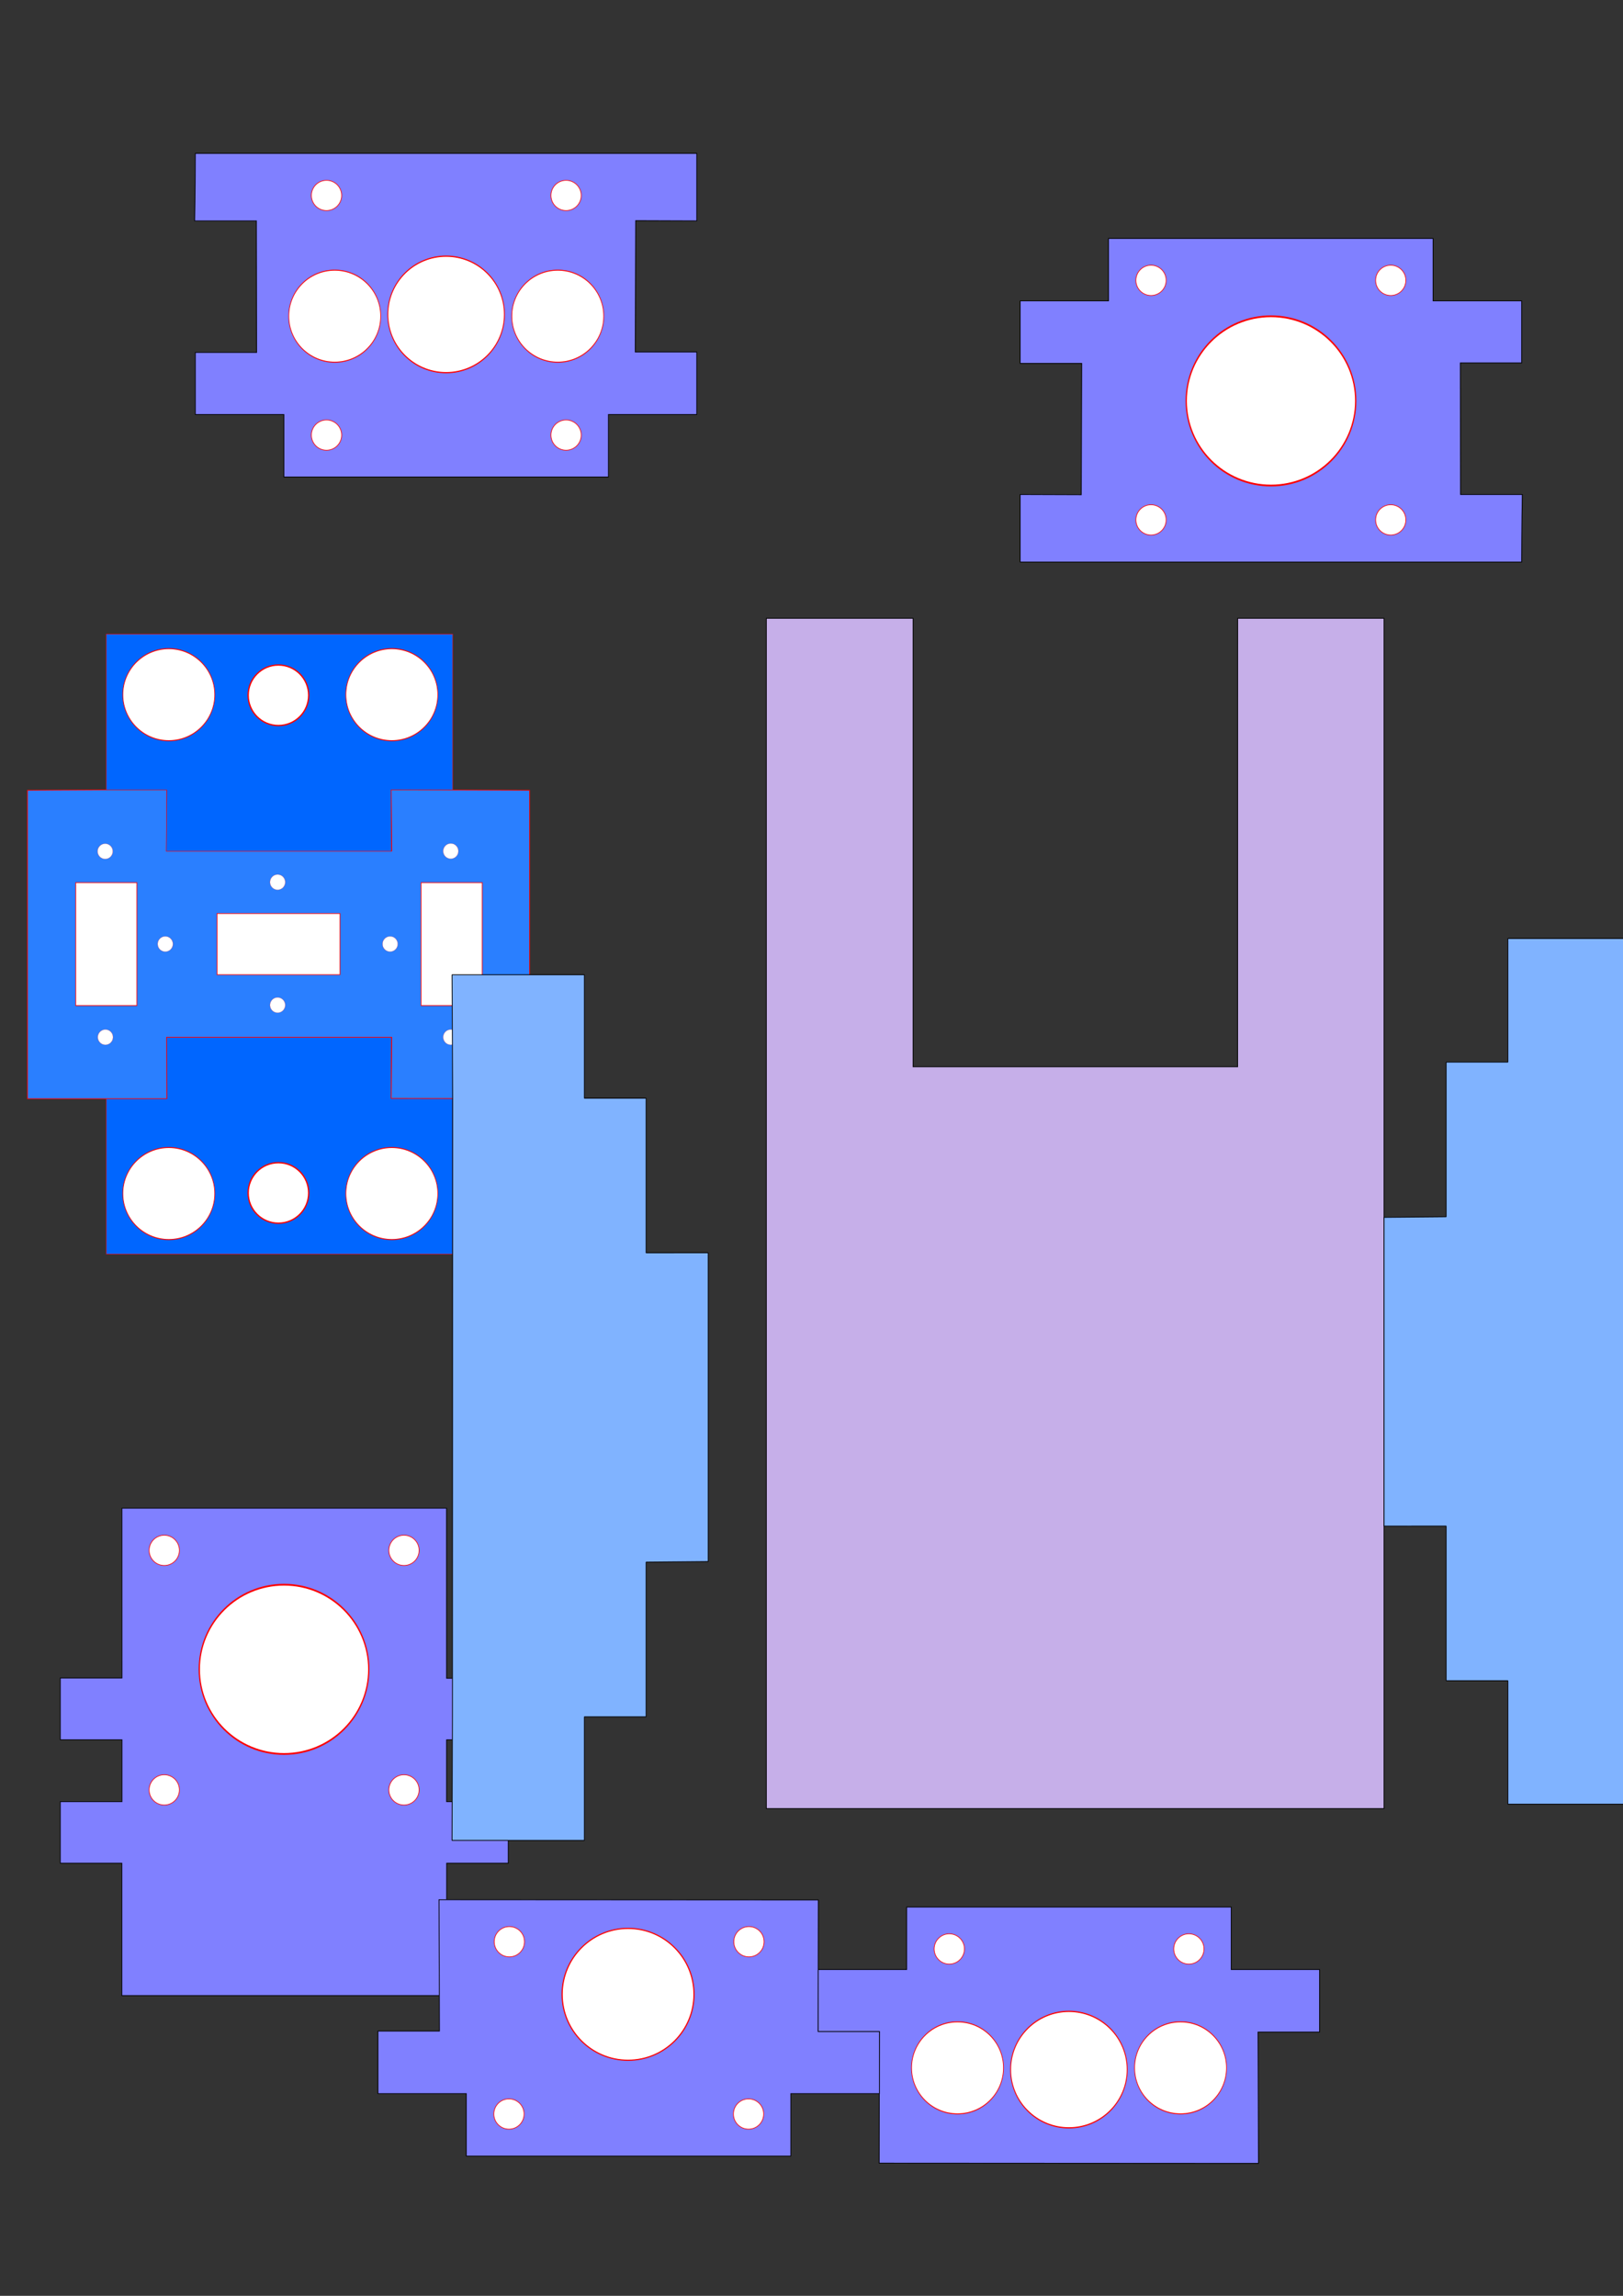 <?xml version="1.0" encoding="UTF-8" standalone="no"?>
<!-- Created with Inkscape (http://www.inkscape.org/) -->

<svg
   xmlns:dc="http://purl.org/dc/elements/1.1/"
   xmlns:cc="http://creativecommons.org/ns#"
   xmlns:rdf="http://www.w3.org/1999/02/22-rdf-syntax-ns#"
   xmlns:svg="http://www.w3.org/2000/svg"
   xmlns="http://www.w3.org/2000/svg"
   xmlns:sodipodi="http://sodipodi.sourceforge.net/DTD/sodipodi-0.dtd"
   xmlns:inkscape="http://www.inkscape.org/namespaces/inkscape"
   width="210mm"
   height="297mm"
   viewBox="0 0 744.094 1052.362"
   id="svg3780"
   version="1.1"
   inkscape:version="0.91 r13725"
   sodipodi:docname="PCB_CNC_V1.6 - Z axis.svg">
  <rect x="0" y="0" width="744.094" height="1052.362" fill="#333333" stroke="none"/>
  <defs
     id="defs3782" />
  <sodipodi:namedview
     id="base"
     pagecolor="#ffffff"
     bordercolor="#666666"
     borderopacity="1.0"
     inkscape:pageopacity="0.0"
     inkscape:pageshadow="2"
     inkscape:zoom="0.98994949"
     inkscape:cx="413.70671"
     inkscape:cy="372.11442"
     inkscape:document-units="mm"
     inkscape:current-layer="layer1"
     showgrid="false"
     inkscape:window-width="1251"
     inkscape:window-height="746"
     inkscape:window-x="-32000"
     inkscape:window-y="-32000"
     inkscape:window-maximized="0"
     showguides="true"
     inkscape:guide-bbox="true"
     inkscape:object-paths="false"
     inkscape:snap-intersection-paths="true"
     inkscape:object-nodes="true"
     inkscape:snap-object-midpoints="true">
    <sodipodi:guide
       position="608.122,223.341"
       orientation="0,1"
       id="guide4010" />
    <sodipodi:guide
       position="634.532,446.284"
       orientation="1,0"
       id="guide4025" />
    <sodipodi:guide
       position="351.355,446.284"
       orientation="1,0"
       id="guide4027" />
    <sodipodi:guide
       position="418.622,768.959"
       orientation="0,1"
       id="guide4029" />
  </sodipodi:namedview>
  <g
     inkscape:label="Layer 1"
     inkscape:groupmode="layer"
     id="layer1">
    <g
       id="g3192"
       transform="matrix(1,0,0,-1,-477.347,-704.536)">
      <path
         sodipodi:nodetypes="ccccccccc"
         inkscape:connector-curvature="0"
         id="rect3039-1-2-1"
         d="M 684.872,-1207.923 L 656.696,-1208.048 L 656.82,-1179.88 L 553.541,-1179.88 L 553.821,-1207.923 L 526.087,-1207.923 L 526.087,-1279.423 L 684.872,-1279.423 Z"
         style="fill:#0066ff;stroke:#ff0000;stroke-width:0.204;stroke-miterlimit:4;stroke-opacity:1" />
      <ellipse
         ry="47.835"
         rx="67.323"
         cy="976.18"
         cx="255.12"
         transform="matrix(-0.313,0,0,-0.441,634.592,-821.139)"
         id="path3021-1-7-9-5-9-4-1"
         style="fill:#ffffff;stroke:#ff0000;stroke-opacity:1" />
      <ellipse
         ry="47.835"
         rx="67.323"
         cy="976.18"
         cx="255.12"
         transform="matrix(-0.313,0,0,-0.441,736.845,-821.139)"
         id="path3021-1-7-9-5-9-74-55-5"
         style="fill:#ffffff;stroke:#ff0000;stroke-opacity:1" />
      <circle
         r="8.036"
         cy="594.86"
         cx="1159.6"
         transform="matrix(-1.726,0,0,-1.726,2606.465,-224.634)"
         id="path3042-7-4-8-1-2"
         style="fill:#ffffff;stroke:#ff0000;stroke-width:0.354;stroke-miterlimit:4;stroke-dasharray:none;stroke-opacity:1" />
    </g>
    <path
       style="fill:#c6afe9;stroke:#000000;stroke-width:0.354;stroke-miterlimit:4;stroke-dasharray:none;stroke-opacity:1"
       d="M 567.442,283.403 L 567.422,488.993 L 418.622,488.993 L 418.622,283.403 L 351.355,283.403 L 351.355,829.021 L 634.532,829.021 L 634.532,283.403 Z"
       id="rect2997"
       inkscape:connector-curvature="0"
       sodipodi:nodetypes="ccccccccc" />
    <g
       id="g3296"
       transform="matrix(1,0,0,-1,348.842,79.685)">
      <path
         style="fill:#8080ff;stroke:#000000;stroke-width:0.354;stroke-miterlimit:4;stroke-opacity:1"
         d="M 348.78,-177.94 L 118.88,-177.94 L 118.88,-146.99 L 146.88,-147.09 L 147.08,-86.9 L 118.88,-86.9 L 118.88,-58.23 L 159.38,-58.23 L 159.38,-29.6 L 308.18,-29.6 L 308.18,-58.23 L 348.78,-58.23 L 348.78,-86.67 L 320.68,-86.67 L 320.78,-146.99 L 349.08,-146.99 C 349.08,-146.99 348.78,-165.07 348.78,-177.94 Z"
         id="rect3787-0-88-7"
         inkscape:connector-curvature="0"
         sodipodi:nodetypes="ccccccccccccccccc" />
      <ellipse
         ry="47.835"
         rx="67.323"
         cy="976.18"
         cx="255.12"
         transform="matrix(-0.577,0,0,0.811,381.06,-895.77)"
         id="path3021-17-4-4-45"
         style="fill:#ffffff;stroke:#ff0000;stroke-opacity:1" />
      <circle
         r="8.036"
         cy="594.86"
         cx="1159.6"
         transform="matrix(-0.863,0,0,0.863,1289.5,-562.19)"
         id="path3042-4"
         style="fill:#ffffff;stroke:#ff0000;stroke-width:0.354;stroke-miterlimit:4;stroke-dasharray:none;stroke-opacity:1" />
      <circle
         r="8.036"
         cy="594.86"
         cx="1159.6"
         transform="matrix(-0.863,0,0,0.863,1289.5,-671.99)"
         id="path3042-7-8"
         style="fill:#ffffff;stroke:#ff0000;stroke-width:0.354;stroke-miterlimit:4;stroke-dasharray:none;stroke-opacity:1" />
      <circle
         r="8.036"
         cy="594.86"
         cx="1159.6"
         transform="matrix(-0.863,0,0,0.863,1179.6,-671.99)"
         id="path3042-7-4-8"
         style="fill:#ffffff;stroke:#ff0000;stroke-width:0.354;stroke-miterlimit:4;stroke-dasharray:none;stroke-opacity:1" />
      <circle
         r="8.036"
         cy="594.86"
         cx="1159.6"
         transform="matrix(-0.863,0,0,0.863,1179.6,-562.19)"
         id="path3042-7-0-2"
         style="fill:#ffffff;stroke:#ff0000;stroke-width:0.354;stroke-miterlimit:4;stroke-dasharray:none;stroke-opacity:1" />
    </g>
    <g
       id="g3144"
       transform="translate(-107.205,1237.172)">
      <path
         style="fill:#8080ff;stroke:#000000;stroke-width:0.354;stroke-miterlimit:4;stroke-opacity:1"
         d="M 684.179,-245.517 L 683.979,-305.707 L 712.179,-305.707 L 712.179,-334.377 L 671.679,-334.377 L 671.679,-363.007 L 522.879,-363.007 L 522.879,-334.377 L 482.279,-334.377 L 482.279,-305.937 L 510.379,-305.937 L 510.279,-245.617 Z"
         id="rect3787-0-88-7-9"
         inkscape:connector-curvature="0"
         sodipodi:nodetypes="ccccccccccccc" />
      <ellipse
         ry="47.835"
         rx="67.323"
         cy="976.18"
         cx="255.12"
         transform="matrix(0.397,0,0,-0.558,495.979,256.213)"
         id="path3021-17-4-4-4"
         style="fill:#ffffff;stroke:#ff0000;stroke-opacity:1" />
      <ellipse
         ry="47.835"
         rx="67.323"
         cy="976.18"
         cx="255.12"
         transform="matrix(0.313,0,0,-0.441,568.599,141.199)"
         id="path3021-1-7-9-5-9-8"
         style="fill:#ffffff;stroke:#ff0000;stroke-opacity:1" />
      <circle
         r="8.036"
         cy="594.86"
         cx="1159.6"
         transform="matrix(0.863,0,0,-0.863,-458.311,169.555)"
         id="path3042-4-8"
         style="fill:#ffffff;stroke:#ff0000;stroke-width:0.354;stroke-miterlimit:4;stroke-dasharray:none;stroke-opacity:1" />
      <circle
         r="8.036"
         cy="594.86"
         cx="1159.6"
         transform="matrix(0.863,0,0,-0.863,-348.471,169.555)"
         id="path3042-7-0-2-5"
         style="fill:#ffffff;stroke:#ff0000;stroke-width:0.354;stroke-miterlimit:4;stroke-dasharray:none;stroke-opacity:1" />
      <ellipse
         ry="47.835"
         rx="67.323"
         cy="976.18"
         cx="255.12"
         transform="matrix(0.313,0,0,-0.441,466.347,141.199)"
         id="path3021-1-7-9-5-9-74-5"
         style="fill:#ffffff;stroke:#ff0000;stroke-opacity:1" />
    </g>
    <g
       id="g3166"
       transform="translate(-392.732,949.546)">
      <path
         style="fill:#8080ff;stroke:#000000;stroke-width:0.354;stroke-miterlimit:4;stroke-opacity:1"
         d="M 482.279,-879.247 L 712.179,-879.247 L 712.179,-848.298 L 684.179,-848.398 L 683.979,-788.207 L 712.179,-788.207 L 712.179,-759.538 L 671.679,-759.538 L 671.679,-730.908 L 522.879,-730.908 L 522.879,-759.538 L 482.279,-759.538 L 482.279,-787.977 L 510.379,-787.977 L 510.279,-848.298 L 481.979,-848.298 C 481.979,-848.298 482.279,-866.378 482.279,-879.247 Z"
         id="rect3787-0-88-7-9-4"
         inkscape:connector-curvature="0"
         sodipodi:nodetypes="ccccccccccccccccc" />
      <ellipse
         ry="47.835"
         rx="67.323"
         cy="976.18"
         cx="255.12"
         transform="matrix(0.397,0,0,0.558,495.979,-1350.128)"
         id="path3021-17-4-4-4-0"
         style="fill:#ffffff;stroke:#ff0000;stroke-opacity:1" />
      <ellipse
         ry="47.835"
         rx="67.323"
         cy="976.18"
         cx="255.12"
         transform="matrix(0.313,0,0,0.441,568.599,-1235.113)"
         id="path3021-1-7-9-5-9-8-9"
         style="fill:#ffffff;stroke:#ff0000;stroke-opacity:1" />
      <circle
         r="8.036"
         cy="594.86"
         cx="1159.6"
         transform="matrix(0.863,0,0,0.863,-458.311,-1263.469)"
         id="path3042-4-8-4"
         style="fill:#ffffff;stroke:#ff0000;stroke-width:0.354;stroke-miterlimit:4;stroke-dasharray:none;stroke-opacity:1" />
      <circle
         r="8.036"
         cy="594.86"
         cx="1159.6"
         transform="matrix(0.863,0,0,0.863,-458.311,-1373.318)"
         id="path3042-7-8-2-8"
         style="fill:#ffffff;stroke:#ff0000;stroke-width:0.354;stroke-miterlimit:4;stroke-dasharray:none;stroke-opacity:1" />
      <circle
         r="8.036"
         cy="594.86"
         cx="1159.6"
         transform="matrix(0.863,0,0,0.863,-348.471,-1373.318)"
         id="path3042-7-4-8-4-8"
         style="fill:#ffffff;stroke:#ff0000;stroke-width:0.354;stroke-miterlimit:4;stroke-dasharray:none;stroke-opacity:1" />
      <circle
         r="8.036"
         cy="594.86"
         cx="1159.6"
         transform="matrix(0.863,0,0,0.863,-348.471,-1263.469)"
         id="path3042-7-0-2-5-2"
         style="fill:#ffffff;stroke:#ff0000;stroke-width:0.354;stroke-miterlimit:4;stroke-dasharray:none;stroke-opacity:1" />
      <ellipse
         ry="47.835"
         rx="67.323"
         cy="976.18"
         cx="255.12"
         transform="matrix(0.313,0,0,0.441,466.347,-1235.113)"
         id="path3021-1-7-9-5-9-74-5-4"
         style="fill:#ffffff;stroke:#ff0000;stroke-opacity:1" />
    </g>
    <path
       style="fill:#80b3ff;fill-opacity:1;fill-rule:nonzero;stroke:#000000;stroke-width:0.356;stroke-linecap:round;stroke-linejoin:bevel;stroke-miterlimit:4;stroke-opacity:1"
       d="M 751.81,486.862 L 751.81,486.862 L 751.988,430.203 L 691.31,430.203 L 691.31,486.862 L 663.01,486.862 L 663.01,557.75 L 634.532,558.015 L 634.532,699.548 L 663.01,699.524 L 663.01,770.412 L 691.31,770.412 L 691.31,827.001 L 751.988,827.001 L 751.71,770.422 L 751.71,770.422 Z"
       id="rect3227-4-5"
       inkscape:connector-curvature="0"
       sodipodi:nodetypes="ccccccccccccccccc" />
    <g
       id="g3876"
       transform="translate(-263.373,-346.226)">
      <path
         sodipodi:nodetypes="ccccccccccccc"
         inkscape:connector-curvature="0"
         id="rect3039"
         d="M 275.954,849.863 L 339.847,849.863 L 339.724,821.695 L 443.002,821.695 L 442.722,849.738 L 506.174,849.863 L 506.174,708.476 L 442.722,708.244 L 443.002,736.287 L 339.724,736.287 L 339.847,708.119 L 275.954,708.476 Z"
         style="fill:#2a7fff;stroke:#ff0000;stroke-width:0.345;stroke-miterlimit:4;stroke-opacity:1" />
      <rect
         transform="matrix(0,1,-1,0,0,0)"
         style="fill:#ffffff;fill-opacity:1;stroke:#ff0000;stroke-width:0.319;stroke-miterlimit:4;stroke-dasharray:none;stroke-opacity:1"
         id="rect3508-9-41"
         width="56.373"
         height="28.027"
         x="750.804"
         y="-326.126" />
      <rect
         transform="matrix(0,1,-1,0,0,0)"
         style="fill:#ffffff;fill-opacity:1;stroke:#ff0000;stroke-width:0.319;stroke-miterlimit:4;stroke-dasharray:none;stroke-opacity:1"
         id="rect3508-9-13"
         width="56.373"
         height="28.027"
         x="750.804"
         y="-484.47" />
      <ellipse
         ry="47.835"
         rx="67.323"
         cy="976.18"
         cx="255.12"
         style="fill:#ffffff;stroke:#ff0000;stroke-opacity:1"
         id="path3021-1-9-5-8-9-1-1-3-5-7-7-0-2-7-1-5-1-8"
         transform="matrix(0,0.052,0.073,0,398.779,808.385)" />
      <ellipse
         ry="47.835"
         rx="67.323"
         cy="976.18"
         cx="255.12"
         style="fill:#ffffff;stroke:#ff0000;stroke-opacity:1"
         id="path3021-1-9-5-8-9-1-1-3-5-7-7-0-2-7-1-5-1-7"
         transform="matrix(0,0.052,0.073,0,398.779,723.102)" />
      <ellipse
         ry="47.835"
         rx="67.323"
         cy="976.18"
         cx="255.12"
         style="fill:#ffffff;stroke:#ff0000;stroke-opacity:1"
         id="path3021-1-9-5-8-9-1-1-3-5-7-7-0-2-7-1-5-1-4"
         transform="matrix(0,0.052,0.073,0,240.333,723.204)" />
      <ellipse
         ry="47.835"
         rx="67.323"
         cy="976.18"
         cx="255.12"
         style="fill:#ffffff;stroke:#ff0000;stroke-opacity:1"
         id="path3021-1-9-5-8-9-1-1-3-5-7-7-0-2-7-1-5-1-2"
         transform="matrix(0,0.052,0.073,0,240.435,808.385)" />
      <rect
         style="fill:#ffffff;fill-opacity:1;stroke:#ff0000;stroke-width:0.319;stroke-miterlimit:4;stroke-dasharray:none;stroke-opacity:1"
         id="rect3508-9-13-9"
         width="56.373"
         height="28.027"
         x="362.877"
         y="764.978" />
      <ellipse
         ry="47.835"
         rx="67.323"
         cy="976.18"
         cx="255.12"
         style="fill:#ffffff;stroke:#ff0000;stroke-opacity:1"
         id="path3021-1-9-5-8-9-1-1-3-5-7-7-0-2-7-1-5-1-4-3"
         transform="matrix(0,0.052,0.073,0,267.89,765.681)" />
      <ellipse
         ry="47.835"
         rx="67.323"
         cy="976.18"
         cx="255.12"
         style="fill:#ffffff;stroke:#ff0000;stroke-opacity:1"
         id="path3021-1-9-5-8-9-1-1-3-5-7-7-0-2-7-1-5-1-4-1"
         transform="matrix(0,0.052,0.073,0,370.971,765.681)" />
      <ellipse
         ry="47.835"
         rx="67.323"
         cy="976.18"
         cx="255.12"
         style="fill:#ffffff;stroke:#ff0000;stroke-opacity:1"
         id="path3021-1-9-5-8-9-1-1-3-5-7-7-0-2-7-1-5-1-4-9"
         transform="matrix(0,0.052,0.073,0,319.387,793.686)" />
      <ellipse
         ry="47.835"
         rx="67.323"
         cy="976.18"
         cx="255.12"
         style="fill:#ffffff;stroke:#ff0000;stroke-opacity:1"
         id="path3021-1-9-5-8-9-1-1-3-5-7-7-0-2-7-1-5-1-4-8"
         transform="matrix(0,0.052,0.073,0,319.387,737.335)" />
    </g>
    <g
       transform="matrix(-1,0,0,1,364.075,869.282)"
       id="g3296-6">
      <path
         style="fill:#8080ff;stroke:#000000;stroke-width:0.354;stroke-miterlimit:4;stroke-opacity:1"
         d="M 308.18,-177.94 L 159.348,-177.94 L 159.321,-100.007 L 131.046,-100.007 L 131.046,-71.788 L 159.321,-71.788 L 159.321,-43.443 L 131.046,-43.443 L 131.046,-15.223 L 159.289,-15.223 L 159.289,45.455 L 308.211,45.455 L 308.211,-15.223 L 336.433,-15.223 L 336.433,-43.443 L 308.158,-43.443 L 308.158,-71.788 L 336.433,-71.788 L 336.433,-100.132 L 308.158,-100.132 Z"
         id="rect3787-0-88-7-0"
         inkscape:connector-curvature="0"
         sodipodi:nodetypes="ccccccccccccccccccccc" />
      <ellipse
         ry="47.835"
         rx="67.323"
         cy="976.18"
         cx="255.12"
         transform="matrix(-0.577,0,0,0.811,381.06,-895.77)"
         id="path3021-17-4-4-45-2"
         style="fill:#ffffff;stroke:#ff0000;stroke-opacity:1" />
      <circle
         r="8.036"
         cy="594.86"
         cx="1159.6"
         transform="matrix(-0.863,0,0,0.863,1289.5,-562.19)"
         id="path3042-4-4"
         style="fill:#ffffff;stroke:#ff0000;stroke-width:0.354;stroke-miterlimit:4;stroke-dasharray:none;stroke-opacity:1" />
      <circle
         r="8.036"
         cy="594.86"
         cx="1159.6"
         transform="matrix(-0.863,0,0,0.863,1289.5,-671.99)"
         id="path3042-7-8-8"
         style="fill:#ffffff;stroke:#ff0000;stroke-width:0.354;stroke-miterlimit:4;stroke-dasharray:none;stroke-opacity:1" />
      <circle
         r="8.036"
         cy="594.86"
         cx="1159.6"
         transform="matrix(-0.863,0,0,0.863,1179.6,-671.99)"
         id="path3042-7-4-8-6"
         style="fill:#ffffff;stroke:#ff0000;stroke-width:0.354;stroke-miterlimit:4;stroke-dasharray:none;stroke-opacity:1" />
      <circle
         r="8.036"
         cy="594.86"
         cx="1159.6"
         transform="matrix(-0.863,0,0,0.863,1179.6,-562.19)"
         id="path3042-7-0-2-50"
         style="fill:#ffffff;stroke:#ff0000;stroke-width:0.354;stroke-miterlimit:4;stroke-dasharray:none;stroke-opacity:1" />
    </g>
    <g
       id="g3192-9"
       transform="translate(-477.347,1570.066)">
      <path
         sodipodi:nodetypes="ccccccccc"
         inkscape:connector-curvature="0"
         id="rect3039-1-2-1-0"
         d="M 684.872,-1207.923 L 656.696,-1208.048 L 656.82,-1179.88 L 553.541,-1179.88 L 553.821,-1207.923 L 526.087,-1207.923 L 526.087,-1279.423 L 684.872,-1279.423 Z"
         style="fill:#0066ff;stroke:#ff0000;stroke-width:0.204;stroke-miterlimit:4;stroke-opacity:1" />
      <ellipse
         ry="47.835"
         rx="67.323"
         cy="976.18"
         cx="255.12"
         transform="matrix(-0.313,0,0,-0.441,634.592,-821.139)"
         id="path3021-1-7-9-5-9-4-1-0"
         style="fill:#ffffff;stroke:#ff0000;stroke-opacity:1" />
      <ellipse
         ry="47.835"
         rx="67.323"
         cy="976.18"
         cx="255.12"
         transform="matrix(-0.313,0,0,-0.441,736.845,-821.139)"
         id="path3021-1-7-9-5-9-74-55-5-6"
         style="fill:#ffffff;stroke:#ff0000;stroke-opacity:1" />
      <circle
         r="8.036"
         cy="594.86"
         cx="1159.6"
         transform="matrix(-1.726,0,0,-1.726,2606.465,-224.634)"
         id="path3042-7-4-8-1-2-1"
         style="fill:#ffffff;stroke:#ff0000;stroke-width:0.354;stroke-miterlimit:4;stroke-dasharray:none;stroke-opacity:1" />
    </g>
    <path
       style="fill:#80b3ff;fill-opacity:1;fill-rule:nonzero;stroke:#000000;stroke-width:0.356;stroke-linecap:round;stroke-linejoin:bevel;stroke-miterlimit:4;stroke-opacity:1"
       d="M 207.425,786.947 L 207.425,786.947 L 207.247,843.606 L 267.925,843.606 L 267.925,786.947 L 296.225,786.947 L 296.225,716.059 L 324.703,715.794 L 324.703,574.26 L 296.225,574.284 L 296.225,503.397 L 267.925,503.397 L 267.925,446.808 L 207.247,446.808 L 207.525,503.387 L 207.525,503.387 Z"
       id="rect3227-4-8"
       inkscape:connector-curvature="0"
       sodipodi:nodetypes="ccccccccccccccccc" />
    <g
       id="g3438"
       transform="matrix(0,-1,1,0,-105.877,-279.491)">
      <g
         transform="translate(-2812.195,485.815)"
         id="g3266-7">
        <path
           sodipodi:nodetypes="ccccccccccccc"
           inkscape:connector-curvature="0"
           id="rect3787-0-88-7-9-45-7"
           d="M 1661.889,-178.664 L 1601.699,-178.464 L 1601.699,-206.664 L 1573.029,-206.664 L 1573.029,-166.164 L 1544.399,-166.164 L 1544.399,-17.364 L 1573.029,-17.364 L 1573.029,23.236 L 1601.469,23.236 L 1601.469,-4.864 L 1661.789,-4.764 Z"
           style="fill:#8080ff;fill-opacity:1;stroke:#000000;stroke-width:0.354;stroke-miterlimit:4;stroke-opacity:1" />
        <path
           inkscape:connector-curvature="0"
           style="fill:#ffffff;stroke:#ff0000;stroke-width:0.306;stroke-miterlimit:4;stroke-opacity:1"
           d="M 1563.674,-43.692 C 1559.844,-43.692 1556.74,-40.588 1556.74,-36.759 C 1556.74,-32.929 1559.844,-29.825 1563.674,-29.825 C 1567.503,-29.825 1570.608,-32.929 1570.608,-36.759 C 1570.608,-40.588 1567.503,-43.692 1563.674,-43.692 Z"
           id="path3042-4-8-1-9" />
        <path
           inkscape:connector-curvature="0"
           style="fill:#ffffff;stroke:#ff0000;stroke-width:0.306;stroke-miterlimit:4;stroke-opacity:1"
           d="M 1563.674,-153.532 C 1559.844,-153.532 1556.74,-150.428 1556.74,-146.599 C 1556.74,-142.769 1559.844,-139.665 1563.674,-139.665 C 1567.503,-139.665 1570.608,-142.769 1570.608,-146.599 C 1570.608,-150.428 1567.503,-153.532 1563.674,-153.532 Z"
           id="path3042-7-0-2-5-7-3" />
        <path
           inkscape:connector-curvature="0"
           style="fill:#ffffff;stroke:#ff0000;stroke-width:0.533;stroke-opacity:1"
           d="M 1618.539,-61.767 C 1601.848,-61.767 1588.317,-75.298 1588.317,-91.989 C 1588.317,-108.68 1601.848,-122.211 1618.539,-122.211 C 1635.231,-122.211 1648.761,-108.68 1648.761,-91.989 C 1648.761,-75.298 1635.231,-61.767 1618.539,-61.767 Z"
           id="path3021-17-4-4-4-0-1-1-1" />
      </g>
      <g
         transform="translate(-2751.404,591.682)"
         id="g3282-79">
        <g
           transform="translate(-869.731,520.409)"
           id="g3189-7-4-5-9">
          <circle
             r="8.036"
             cy="594.86"
             cx="1159.6"
             transform="matrix(0,-0.863,-0.863,0,2964.952,337.884)"
             id="path3042-7-8-8-6-4-8-6-2-4-2-9-3"
             style="fill:#ffffff;stroke:#ff0000;stroke-width:0.354;stroke-miterlimit:4;stroke-dasharray:none;stroke-opacity:1" />
          <circle
             r="8.036"
             cy="594.86"
             cx="1159.6"
             transform="matrix(0,-0.863,-0.863,0,2964.952,228.044)"
             id="path3042-7-4-8-8-8-55-2-1-4-8-3-3-2"
             style="fill:#ffffff;stroke:#ff0000;stroke-width:0.354;stroke-miterlimit:4;stroke-dasharray:none;stroke-opacity:1" />
        </g>
      </g>
    </g>
  </g>
</svg>
